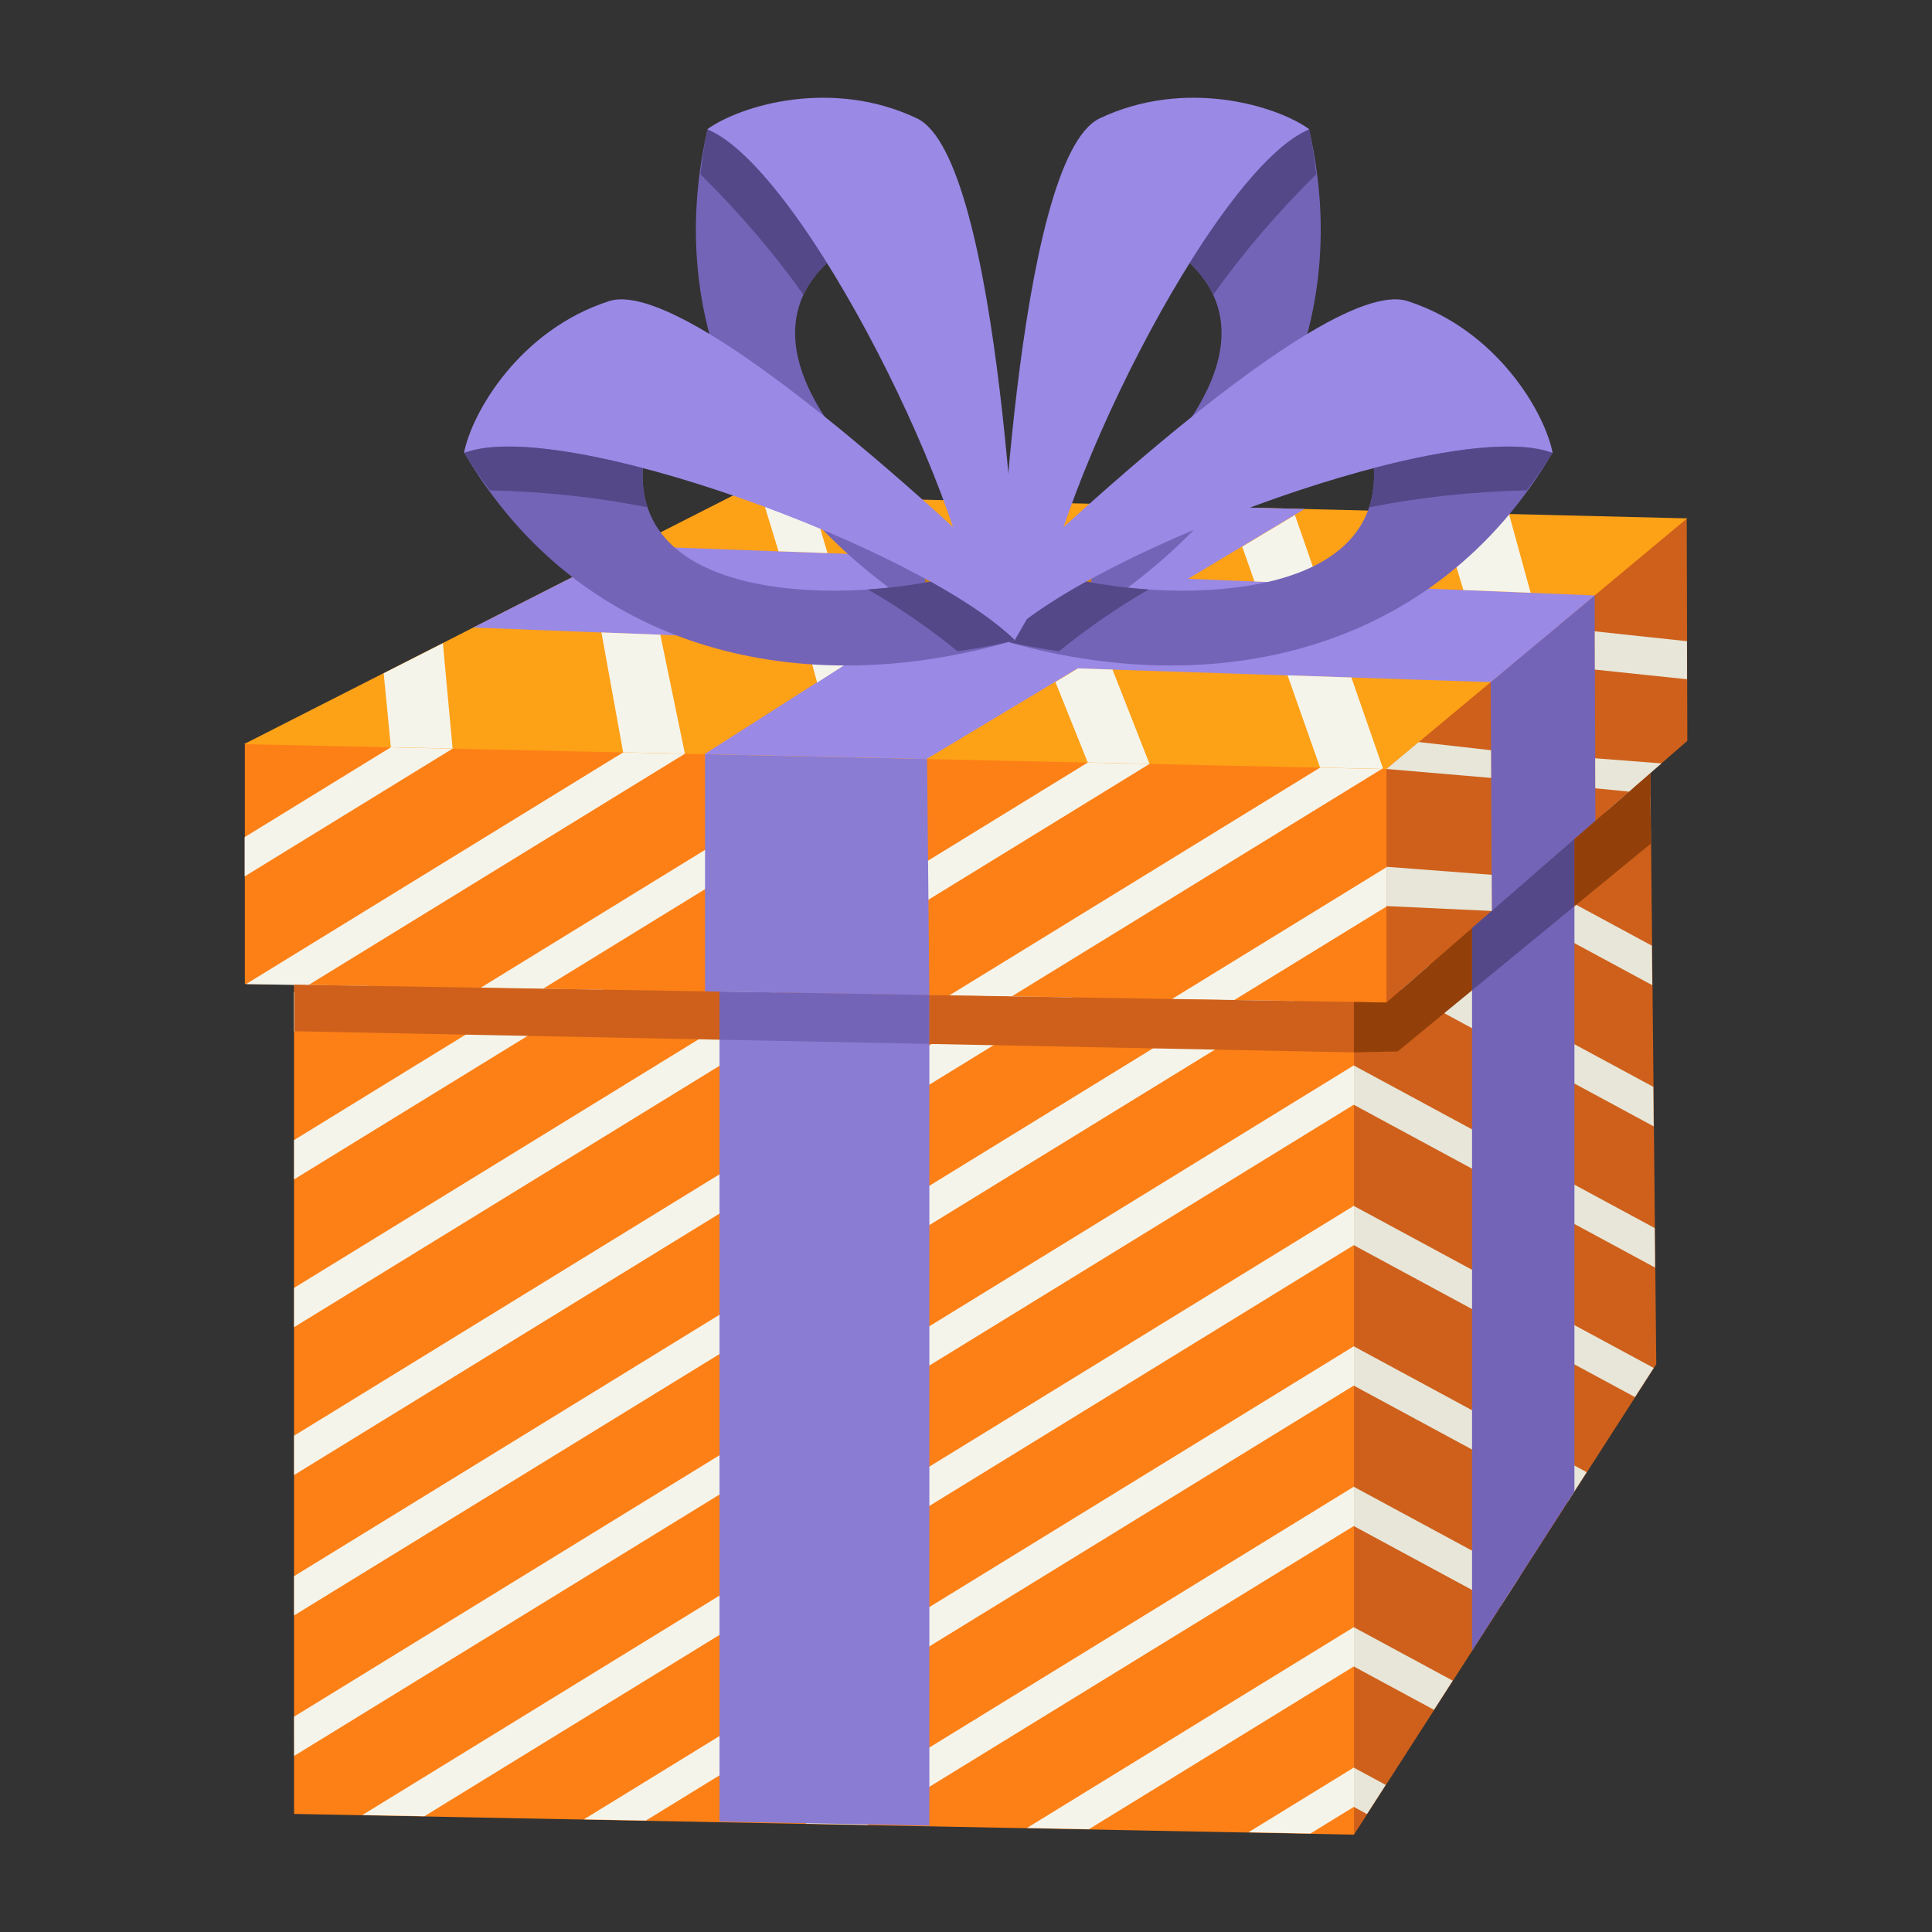 <?xml version="1.0" encoding="UTF-8" standalone="no"?>
<!-- Created with Inkscape (http://www.inkscape.org/) -->

<svg
   xmlns:dc="http://purl.org/dc/elements/1.1/"
   xmlns:cc="http://creativecommons.org/ns#"
   xmlns:rdf="http://www.w3.org/1999/02/22-rdf-syntax-ns#"
   xmlns:svg="http://www.w3.org/2000/svg"
   xmlns="http://www.w3.org/2000/svg"
   xmlns:sodipodi="http://sodipodi.sourceforge.net/DTD/sodipodi-0.dtd"
   xmlns:inkscape="http://www.inkscape.org/namespaces/inkscape"
   width="45mm"
   height="45mm"
   viewBox="0 0 45 45"
   version="1.1"
   id="svg2965"
   inkscape:version="0.92.3 (2405546, 2018-03-11)"
   sodipodi:docname="g2.svg">
  <rect x="0" y="0" width="45" height="45" fill="#333333" stroke="none"/>
  <defs
     id="defs2959" />
  <sodipodi:namedview
     id="base"
     pagecolor="#ffffff"
     bordercolor="#666666"
     borderopacity="1.0"
     inkscape:pageopacity="0.0"
     inkscape:pageshadow="2"
     inkscape:zoom="1.979899"
     inkscape:cx="72.558183"
     inkscape:cy="169.10821"
     inkscape:document-units="mm"
     inkscape:current-layer="layer1"
     showgrid="false"
     units="mm"
     width="50mm"
     inkscape:window-width="1920"
     inkscape:window-height="1024"
     inkscape:window-x="0"
     inkscape:window-y="0"
     inkscape:window-maximized="1" />
  <g
     inkscape:label="Layer 1"
     inkscape:groupmode="layer"
     id="layer1"
     transform="translate(0,-252)">
    <g
       id="g3816"
       transform="translate(-39.373,34.696)">
      <g
         transform="matrix(0.353,0,0,-0.353,70.91,235.348)"
         id="g1064">
        <path
           inkscape:connector-curvature="0"
           id="path1066"
           style="fill:#ce601b;fill-opacity:1;fill-rule:evenodd;stroke:none"
           d="M 0,0 -5.054,-31.913 0,-69.938 19.945,-38.905 19.41,14.89 Z" />
      </g>
      <g
         transform="matrix(0.353,0,0,-0.353,77.823,236.789)"
         id="g1068">
        <path
           inkscape:connector-curvature="0"
           id="path1070"
           style="fill:#e7e6d9;fill-opacity:1;fill-rule:evenodd;stroke:none"
           d="m 0,0 -11.781,6.365 1.118,1.989 10.637,-5.746 z m -20.229,-61.094 0.372,-2.793 1.131,-0.61 1.235,1.923 z m -1.327,9.984 0.371,-2.793 6.878,-3.717 1.238,1.925 z m -1.328,9.983 14.234,-7.69 -1.236,-1.925 -12.627,6.822 z m -1.327,9.984 0.371,-2.795 18.375,-9.926 1.236,1.925 z m 0.461,9.016 23.942,-12.935 -1.238,-1.923 -23.081,12.47 z m 1.353,8.535 -0.378,-2.388 23.058,-12.459 -0.026,2.608 z m 1.352,8.536 21.21,-11.458 0.027,-2.608 -21.614,11.676 z m 1.352,8.534 -0.379,-2.388 20.17,-10.897 -0.026,2.608 z" />
      </g>
      <g
         transform="matrix(0.353,0,0,-0.353,70.91,235.348)"
         id="g1072">
        <path
           inkscape:connector-curvature="0"
           id="path1074"
           style="fill:#fd8016;fill-opacity:1;fill-rule:evenodd;stroke:none"
           d="M 0,0 -69.936,1.364 V -68.572 L 0,-69.938 Z" />
      </g>
      <g
         transform="matrix(0.353,0,0,-0.353,70.91,243.032)"
         id="g1076">
        <path
           inkscape:connector-curvature="0"
           id="path1078"
           style="fill:#f5f4eb;fill-opacity:1;fill-rule:evenodd;stroke:none"
           d="m 0,0 -69.931,-42.977 -0.004,2.59 L 0,2.594 Z m -6.966,-48.018 4.09,-0.08 2.876,1.767 v 2.594 z m -14.615,0.285 4.089,-0.08 L 0,-37.064 v 2.592 z m -14.616,0.284 4.089,-0.079 L 0,-27.799 v 2.593 z m -14.616,0.286 4.089,-0.08 L 0,-18.532 v 2.592 z M -65.431,-46.878 0,-6.672 V -9.266 L -61.339,-46.957 Z M -69.936,-31.115 0,11.859 V 9.265 l -69.936,-42.972 z m 0,9.267 L 0,21.125 v -2.594 l -69.936,-42.973 z m 13.524,44.732 -13.524,-8.311 v 2.593 l 9.434,5.798 z m 15.387,-0.3 -28.911,-17.765 v 2.593 l 24.819,15.251 z m 15.385,-0.3 -44.296,-27.219 v 2.594 l 40.204,24.705 z m 15.385,-0.302 -4.092,0.081 -55.589,-34.158 v -2.593 z" />
      </g>
      <g
         transform="matrix(0.353,0,0,-0.353,56.132,259.731)"
         id="g1080">
        <path
           inkscape:connector-curvature="0"
           id="path1082"
           style="fill:#8a7bd3;fill-opacity:1;fill-rule:evenodd;stroke:none"
           d="M 0,0 13.846,-0.27 V 55.591 L 7.486,55.699 0,55.829 Z" />
      </g>
      <g
         transform="matrix(0.353,0,0,-0.353,45.076,240.221)"
         id="g1084">
        <path
           inkscape:connector-curvature="0"
           id="path1086"
           style="fill:#fd8016;fill-opacity:1;fill-rule:evenodd;stroke:none"
           d="M 0,0 75.378,-1.227 V 14.19 L 44.193,20.27 0,15.839 Z" />
      </g>
      <g
         transform="matrix(0.353,0,0,-0.353,51.068,234.033)"
         id="g1088">
        <path
           inkscape:connector-curvature="0"
           id="path1090"
           style="fill:#f5f4eb;fill-opacity:1;fill-rule:evenodd;stroke:none"
           d="m 0,0 -16.987,-10.436 v 2.591 l 11.944,7.34 z m 44.185,-18.537 4.112,-0.066 10.094,6.201 v 2.593 z m -14.69,0.24 4.111,-0.069 24.518,15.066 -3.203,0.624 z M 14.03,-18.047 42.87,-0.326 46.075,-0.951 18.14,-18.113 Z M -1.432,-17.795 30.821,2.025 34.025,1.4 2.677,-17.863 Z m -15.466,0.252 4.11,-0.068 L 18.97,1.903 13.927,1.396 Z" />
      </g>
      <g
         transform="matrix(0.353,0,0,-0.353,55.795,240.396)"
         id="g1092">
        <path
           inkscape:connector-curvature="0"
           id="path1094"
           style="fill:#8a7bd3;fill-opacity:1;fill-rule:evenodd;stroke:none"
           d="M 0,0 14.8,-0.241 14.608,19.67 0,19.341 Z" />
      </g>
      <g
         transform="matrix(0.353,0,0,-0.353,71.667,240.654)"
         id="g1096">
        <path
           inkscape:connector-curvature="0"
           id="path1098"
           style="fill:#ce601b;fill-opacity:1;fill-rule:evenodd;stroke:none"
           d="M 0,0 19.85,17.262 19.81,31.972 0,15.417 Z" />
      </g>
      <g
         transform="matrix(0.353,0,0,-0.353,78.67,229.378)"
         id="g1100">
        <path
           inkscape:connector-curvature="0"
           id="path1102"
           style="fill:#fda117;fill-opacity:1;fill-rule:evenodd;stroke:none"
           d="m 0,0 -62.899,1.539 -32.327,-16.436 75.377,-1.648 z" />
      </g>
      <g
         transform="matrix(0.353,0,0,-0.353,61.016,240.481)"
         id="g1104">
        <path
           inkscape:connector-curvature="0"
           id="path1106"
           style="fill:#ce601b;fill-opacity:1;fill-rule:evenodd;stroke:none"
           d="m 0,0 v -3.225 l 25.15,-0.5 2.894,-0.058 v 3.326 l -2.37,0.039 z" />
      </g>
      <g
         transform="matrix(0.353,0,0,-0.353,61.016,241.618)"
         id="g1108">
        <path
           inkscape:connector-curvature="0"
           id="path1110"
           style="fill:#7464b7;fill-opacity:1;fill-rule:evenodd;stroke:none"
           d="M 0,0 V 3.225 L -13.846,3.451 V 0.275 Z" />
      </g>
      <g
         transform="matrix(0.353,0,0,-0.353,56.132,241.521)"
         id="g1112">
        <path
           inkscape:connector-curvature="0"
           id="path1114"
           style="fill:#ce601b;fill-opacity:1;fill-rule:evenodd;stroke:none"
           d="M 0,0 V 3.176 L -0.955,3.191 -28.047,3.632 V 0.559 Z" />
      </g>
      <g
         transform="matrix(0.353,0,0,-0.353,74.095,233.191)"
         id="g1116">
        <path
           inkscape:connector-curvature="0"
           id="path1118"
           style="fill:#7464b7;fill-opacity:1;fill-rule:evenodd;stroke:none"
           d="M 0,0 0.068,-15.11 6.906,-9.163 6.86,5.719 1.66,1.402 Z" />
      </g>
      <g
         transform="matrix(0.353,0,0,-0.353,73.66,238.921)"
         id="g1120">
        <path
           inkscape:connector-curvature="0"
           id="path1122"
           style="fill:#7464b7;fill-opacity:1;fill-rule:evenodd;stroke:none"
           d="m 0,0 v -47.68 l 6.755,10.512 V 5.875 L 1.304,1.134 Z" />
      </g>
      <g
         transform="matrix(0.353,0,0,-0.353,76.042,236.849)"
         id="g1124">
        <path
           inkscape:connector-curvature="0"
           id="path1126"
           style="fill:#933f0a;fill-opacity:1;fill-rule:evenodd;stroke:none"
           d="M 0,0 V -4.437 L 5.054,-0.29 5.007,4.353 1.387,1.206 Z" />
      </g>
      <g
         transform="matrix(0.353,0,0,-0.353,76.042,238.414)"
         id="g1128">
        <path
           inkscape:connector-curvature="0"
           id="path1130"
           style="fill:#544889;fill-opacity:1;fill-rule:evenodd;stroke:none"
           d="m 0,0 v 4.437 l -5.451,-4.74 -1.304,-1.134 v -4.109 z" />
      </g>
      <g
         transform="matrix(0.353,0,0,-0.353,73.66,240.371)"
         id="g1132">
        <path
           inkscape:connector-curvature="0"
           id="path1134"
           style="fill:#933f0a;fill-opacity:1;fill-rule:evenodd;stroke:none"
           d="m 0,0 v 4.109 l -5.647,-4.911 -2.148,0.034 v -3.326 l 2.888,0.064 z" />
      </g>
      <g
         transform="matrix(0.353,0,0,-0.353,76.359,231.167)"
         id="g1136">
        <path
           inkscape:connector-curvature="0"
           id="path1138"
           style="fill:#9a89e5;fill-opacity:1;fill-rule:evenodd;stroke:none"
           d="m 0,0 -26.383,1.081 7.683,4.608 -12.894,0.316 -6.088,-3.691 -25.29,0.929 -10.577,-5.377 26.723,-1.036 -4.509,-2.878 -0.996,-0.636 -5.961,-3.805 14.649,-0.322 6.606,3.965 3.353,2.012 26.249,-0.869 1.018,-0.034 6.86,5.719 z" />
      </g>
      <g
         transform="matrix(0.353,0,0,-0.353,71.667,237.493)"
         id="g1140">
        <path
           inkscape:connector-curvature="0"
           id="path1142"
           style="fill:#e7e6d9;fill-opacity:1;fill-rule:evenodd;stroke:none"
           d="M 0,0 6.942,-0.529 6.951,-2.915 0,-2.593 Z" />
      </g>
      <g
         transform="matrix(0.353,0,0,-0.353,74.102,234.778)"
         id="g1144">
        <path
           inkscape:connector-curvature="0"
           id="path1146"
           style="fill:#e7e6d9;fill-opacity:1;fill-rule:evenodd;stroke:none"
           d="m 0,0 -4.773,0.539 -1.889,-1.576 -0.24,-0.201 6.909,-0.59 z" />
      </g>
      <g
         transform="matrix(0.353,0,0,-0.353,76.528,235.174)"
         id="g1148">
        <path
           inkscape:connector-curvature="0"
           id="path1150"
           style="fill:#e7e6d9;fill-opacity:1;fill-rule:evenodd;stroke:none"
           d="M 0,0 0.004,-1.391 2.232,-1.61 2.518,-1.359 3.631,-0.393 4.372,0.252 3.624,0.31 -0.002,0.59 Z" />
      </g>
      <g
         transform="matrix(0.353,0,0,-0.353,78.666,233.125)"
         id="g1152">
        <path
           inkscape:connector-curvature="0"
           id="path1154"
           style="fill:#e7e6d9;fill-opacity:1;fill-rule:evenodd;stroke:none"
           d="M 0,0 -0.001,2.511 -2.519,2.78 -6.087,3.162 -6.08,0.637 -2.495,0.261 Z" />
      </g>
      <g
         transform="matrix(0.353,0,0,-0.353,55.072,233.631)"
         id="g1156">
        <path
           inkscape:connector-curvature="0"
           id="path1158"
           style="fill:#f5f4eb;fill-opacity:1;fill-rule:evenodd;stroke:none"
           d="m 0,0 -0.903,4.372 -3.886,0.151 0.89,-4.914 0.542,-2.997 4.075,-0.088 -0.475,2.301 z M 12.147,2.941 11.855,3.877 8.69,4.002 9.443,1.215 Z M 5.773,13.551 6.895,9.877 10.128,9.758 9.031,13.47 Z m 14.588,-0.357 1.556,-3.869 0.743,-0.028 2.773,1.681 -0.829,2.112 z M 28.931,2.073 26.657,2.15 25.165,1.253 25.81,-0.35 l 1.49,-3.708 4.075,-0.089 -0.82,2.088 -0.333,0.848 z m 9.368,5.813 4.255,-0.174 -1.584,4.558 -3.479,-2.087 z m 6.395,-6.334 -4.21,0.139 1.856,-5.265 0.288,-0.818 2.803,-0.062 1.273,-0.029 0.071,0.044 -0.277,0.802 z m 11.828,5.588 -1.43,5.204 -4.56,0.112 1.553,-5.134 z m -71.284,-8.62 -0.488,5.292 -3.905,-1.986 0.358,-3.71 0.112,-1.168 4.076,-0.089 z" />
      </g>
      <g
         transform="matrix(0.353,0,0,-0.353,69.866,220.323)"
         id="g1160">
        <path
           inkscape:connector-curvature="0"
           id="path1162"
           style="fill:#7464b7;fill-opacity:1;fill-rule:evenodd;stroke:none"
           d="m 0,0 c 3.4,-14.86 -4.893,-27.276 -17.959,-33.923 l -0.409,5.585 c 6.061,3.131 18.224,13.867 9.588,20.29 l 3.647,6.526 z" />
      </g>
      <g
         transform="matrix(0.353,0,0,-0.353,62.616,232.012)"
         id="g1164">
        <path
           inkscape:connector-curvature="0"
           id="path1166"
           style="fill:#9a89e5;fill-opacity:1;fill-rule:evenodd;stroke:none"
           d="m 0,0 c 0,0 1.117,31.195 6.718,33.856 5.599,2.663 11.632,0.865 13.834,-0.72 C 14.255,30.572 2.931,7.899 2.593,-0.787 Z" />
      </g>
      <g
         transform="matrix(0.353,0,0,-0.353,70.03,221.364)"
         id="g1168">
        <path
           inkscape:connector-curvature="0"
           id="path1170"
           style="fill:#544889;fill-opacity:1;fill-rule:evenodd;stroke:none"
           d="M 0,0 C -0.202,1.818 -0.463,2.952 -0.463,2.952 -2.696,2.044 -5.564,-1.396 -8.347,-5.845 -7.645,-6.513 -7.135,-7.218 -6.795,-7.947 -4.851,-5.205 -2.587,-2.556 0,0" />
      </g>
      <g
         transform="matrix(0.353,0,0,-0.353,64.678,231.564)"
         id="g1172">
        <path
           inkscape:connector-curvature="0"
           id="path1174"
           style="fill:#c87a12;fill-opacity:1;fill-rule:evenodd;stroke:none"
           d="M 0,0 C 0.318,2.393 0.818,4.739 1.503,7.027 0.362,6.085 -0.787,5.256 -1.854,4.575 c -0.819,-2.59 -1.329,-4.891 -1.398,-6.632 0,0 1.216,0.616 3.252,2.057" />
      </g>
      <g
         transform="matrix(0.353,0,0,-0.353,75.529,227.856)"
         id="g1176">
        <path
           inkscape:connector-curvature="0"
           id="path1178"
           style="fill:#7464b7;fill-opacity:1;fill-rule:evenodd;stroke:none"
           d="m 0,0 c -7.725,-13.143 -22.277,-16.483 -36.341,-12.353 l 3.534,4.344 c 6.557,-1.881 22.771,-2.419 20.898,8.178 l 7.129,2.246 z" />
      </g>
      <g
         transform="matrix(0.353,0,0,-0.353,62.233,231.384)"
         id="g1180">
        <path
           inkscape:connector-curvature="0"
           id="path1182"
           style="fill:#9a89e5;fill-opacity:1;fill-rule:evenodd;stroke:none"
           d="M 0,0 C 0,0 22.219,21.924 28.121,20.019 34.02,18.111 37.174,12.664 37.689,10 31.348,12.456 7.553,3.733 1.348,-2.353 Z" />
      </g>
      <g
         transform="matrix(0.353,0,0,-0.353,74.933,228.726)"
         id="g1184">
        <path
           inkscape:connector-curvature="0"
           id="path1186"
           style="fill:#544889;fill-opacity:1;fill-rule:evenodd;stroke:none"
           d="M 0,0 C 1.099,1.461 1.689,2.466 1.689,2.466 -0.56,3.338 -5.007,2.803 -10.084,1.475 -10.031,0.509 -10.143,-0.354 -10.397,-1.118 -7.103,-0.458 -3.637,-0.085 0,0" />
      </g>
      <g
         transform="matrix(0.353,0,0,-0.353,64.041,232.473)"
         id="g1188">
        <path
           inkscape:connector-curvature="0"
           id="path1190"
           style="fill:#544889;fill-opacity:1;fill-rule:evenodd;stroke:none"
           d="M 0,0 C 1.874,1.521 3.845,2.883 5.915,4.078 4.44,4.177 3.033,4.362 1.79,4.599 -0.583,3.277 -2.533,1.954 -3.777,0.734 -3.777,0.734 -2.471,0.348 0,0" />
      </g>
      <g
         transform="matrix(0.353,0,0,-0.353,55.851,220.323)"
         id="g1192">
        <path
           inkscape:connector-curvature="0"
           id="path1194"
           style="fill:#7464b7;fill-opacity:1;fill-rule:evenodd;stroke:none"
           d="m 0,0 c -3.399,-14.86 4.893,-27.276 17.959,-33.923 l 0.409,5.585 c -6.061,3.131 -18.224,13.867 -9.588,20.29 l -3.646,6.526 z" />
      </g>
      <g
         transform="matrix(0.353,0,0,-0.353,63.102,232.012)"
         id="g1196">
        <path
           inkscape:connector-curvature="0"
           id="path1198"
           style="fill:#9a89e5;fill-opacity:1;fill-rule:evenodd;stroke:none"
           d="m 0,0 c 0,0 -1.119,31.195 -6.72,33.856 -5.6,2.664 -11.632,0.865 -13.834,-0.72 6.298,-2.564 17.621,-25.237 17.959,-33.924 z" />
      </g>
      <g
         transform="matrix(0.353,0,0,-0.353,55.688,221.364)"
         id="g1200">
        <path
           inkscape:connector-curvature="0"
           id="path1202"
           style="fill:#544889;fill-opacity:1;fill-rule:evenodd;stroke:none"
           d="M 0,0 C 0.202,1.816 0.462,2.951 0.462,2.951 2.696,2.043 5.563,-1.399 8.345,-5.848 7.644,-6.514 7.134,-7.219 6.795,-7.949 4.85,-5.207 2.587,-2.558 0,0" />
      </g>
      <g
         transform="matrix(0.353,0,0,-0.353,61.04,231.564)"
         id="g1204">
        <path
           inkscape:connector-curvature="0"
           id="path1206"
           style="fill:#c87a12;fill-opacity:1;fill-rule:evenodd;stroke:none"
           d="m 0,0 c -0.319,2.393 -0.817,4.737 -1.502,7.027 1.14,-0.942 2.29,-1.772 3.355,-2.452 0.82,-2.59 1.33,-4.891 1.399,-6.633 0,0 -1.216,0.617 -3.252,2.058" />
      </g>
      <g
         transform="matrix(0.353,0,0,-0.353,50.189,227.856)"
         id="g1208">
        <path
           inkscape:connector-curvature="0"
           id="path1210"
           style="fill:#7464b7;fill-opacity:1;fill-rule:evenodd;stroke:none"
           d="m 0,0 c 7.723,-13.143 22.276,-16.483 36.34,-12.353 l -3.534,4.344 C 26.249,-9.89 10.035,-10.428 11.909,0.169 l -7.13,2.246 z" />
      </g>
      <g
         transform="matrix(0.353,0,0,-0.353,63.485,231.384)"
         id="g1212">
        <path
           inkscape:connector-curvature="0"
           id="path1214"
           style="fill:#9a89e5;fill-opacity:1;fill-rule:evenodd;stroke:none"
           d="m 0,0 c 0,0 -22.221,21.925 -28.121,20.017 -5.902,-1.906 -9.054,-7.353 -9.568,-10.017 6.34,2.456 30.134,-6.265 36.34,-12.353 z" />
      </g>
      <g
         transform="matrix(0.353,0,0,-0.353,50.784,228.726)"
         id="g1216">
        <path
           inkscape:connector-curvature="0"
           id="path1218"
           style="fill:#544889;fill-opacity:1;fill-rule:evenodd;stroke:none"
           d="M 0,0 C -1.098,1.461 -1.688,2.466 -1.688,2.466 0.56,3.338 5.007,2.803 10.084,1.475 10.031,0.509 10.143,-0.354 10.397,-1.118 7.103,-0.458 3.637,-0.085 0,0" />
      </g>
      <g
         transform="matrix(0.353,0,0,-0.353,61.676,232.473)"
         id="g1220">
        <path
           inkscape:connector-curvature="0"
           id="path1222"
           style="fill:#544889;fill-opacity:1;fill-rule:evenodd;stroke:none"
           d="M 0,0 C -1.874,1.521 -3.844,2.883 -5.914,4.08 -4.44,4.177 -3.033,4.362 -1.79,4.599 0.584,3.277 2.534,1.954 3.777,0.734 3.777,0.734 2.471,0.348 0,0" />
      </g>
    </g>
  </g>
</svg>
